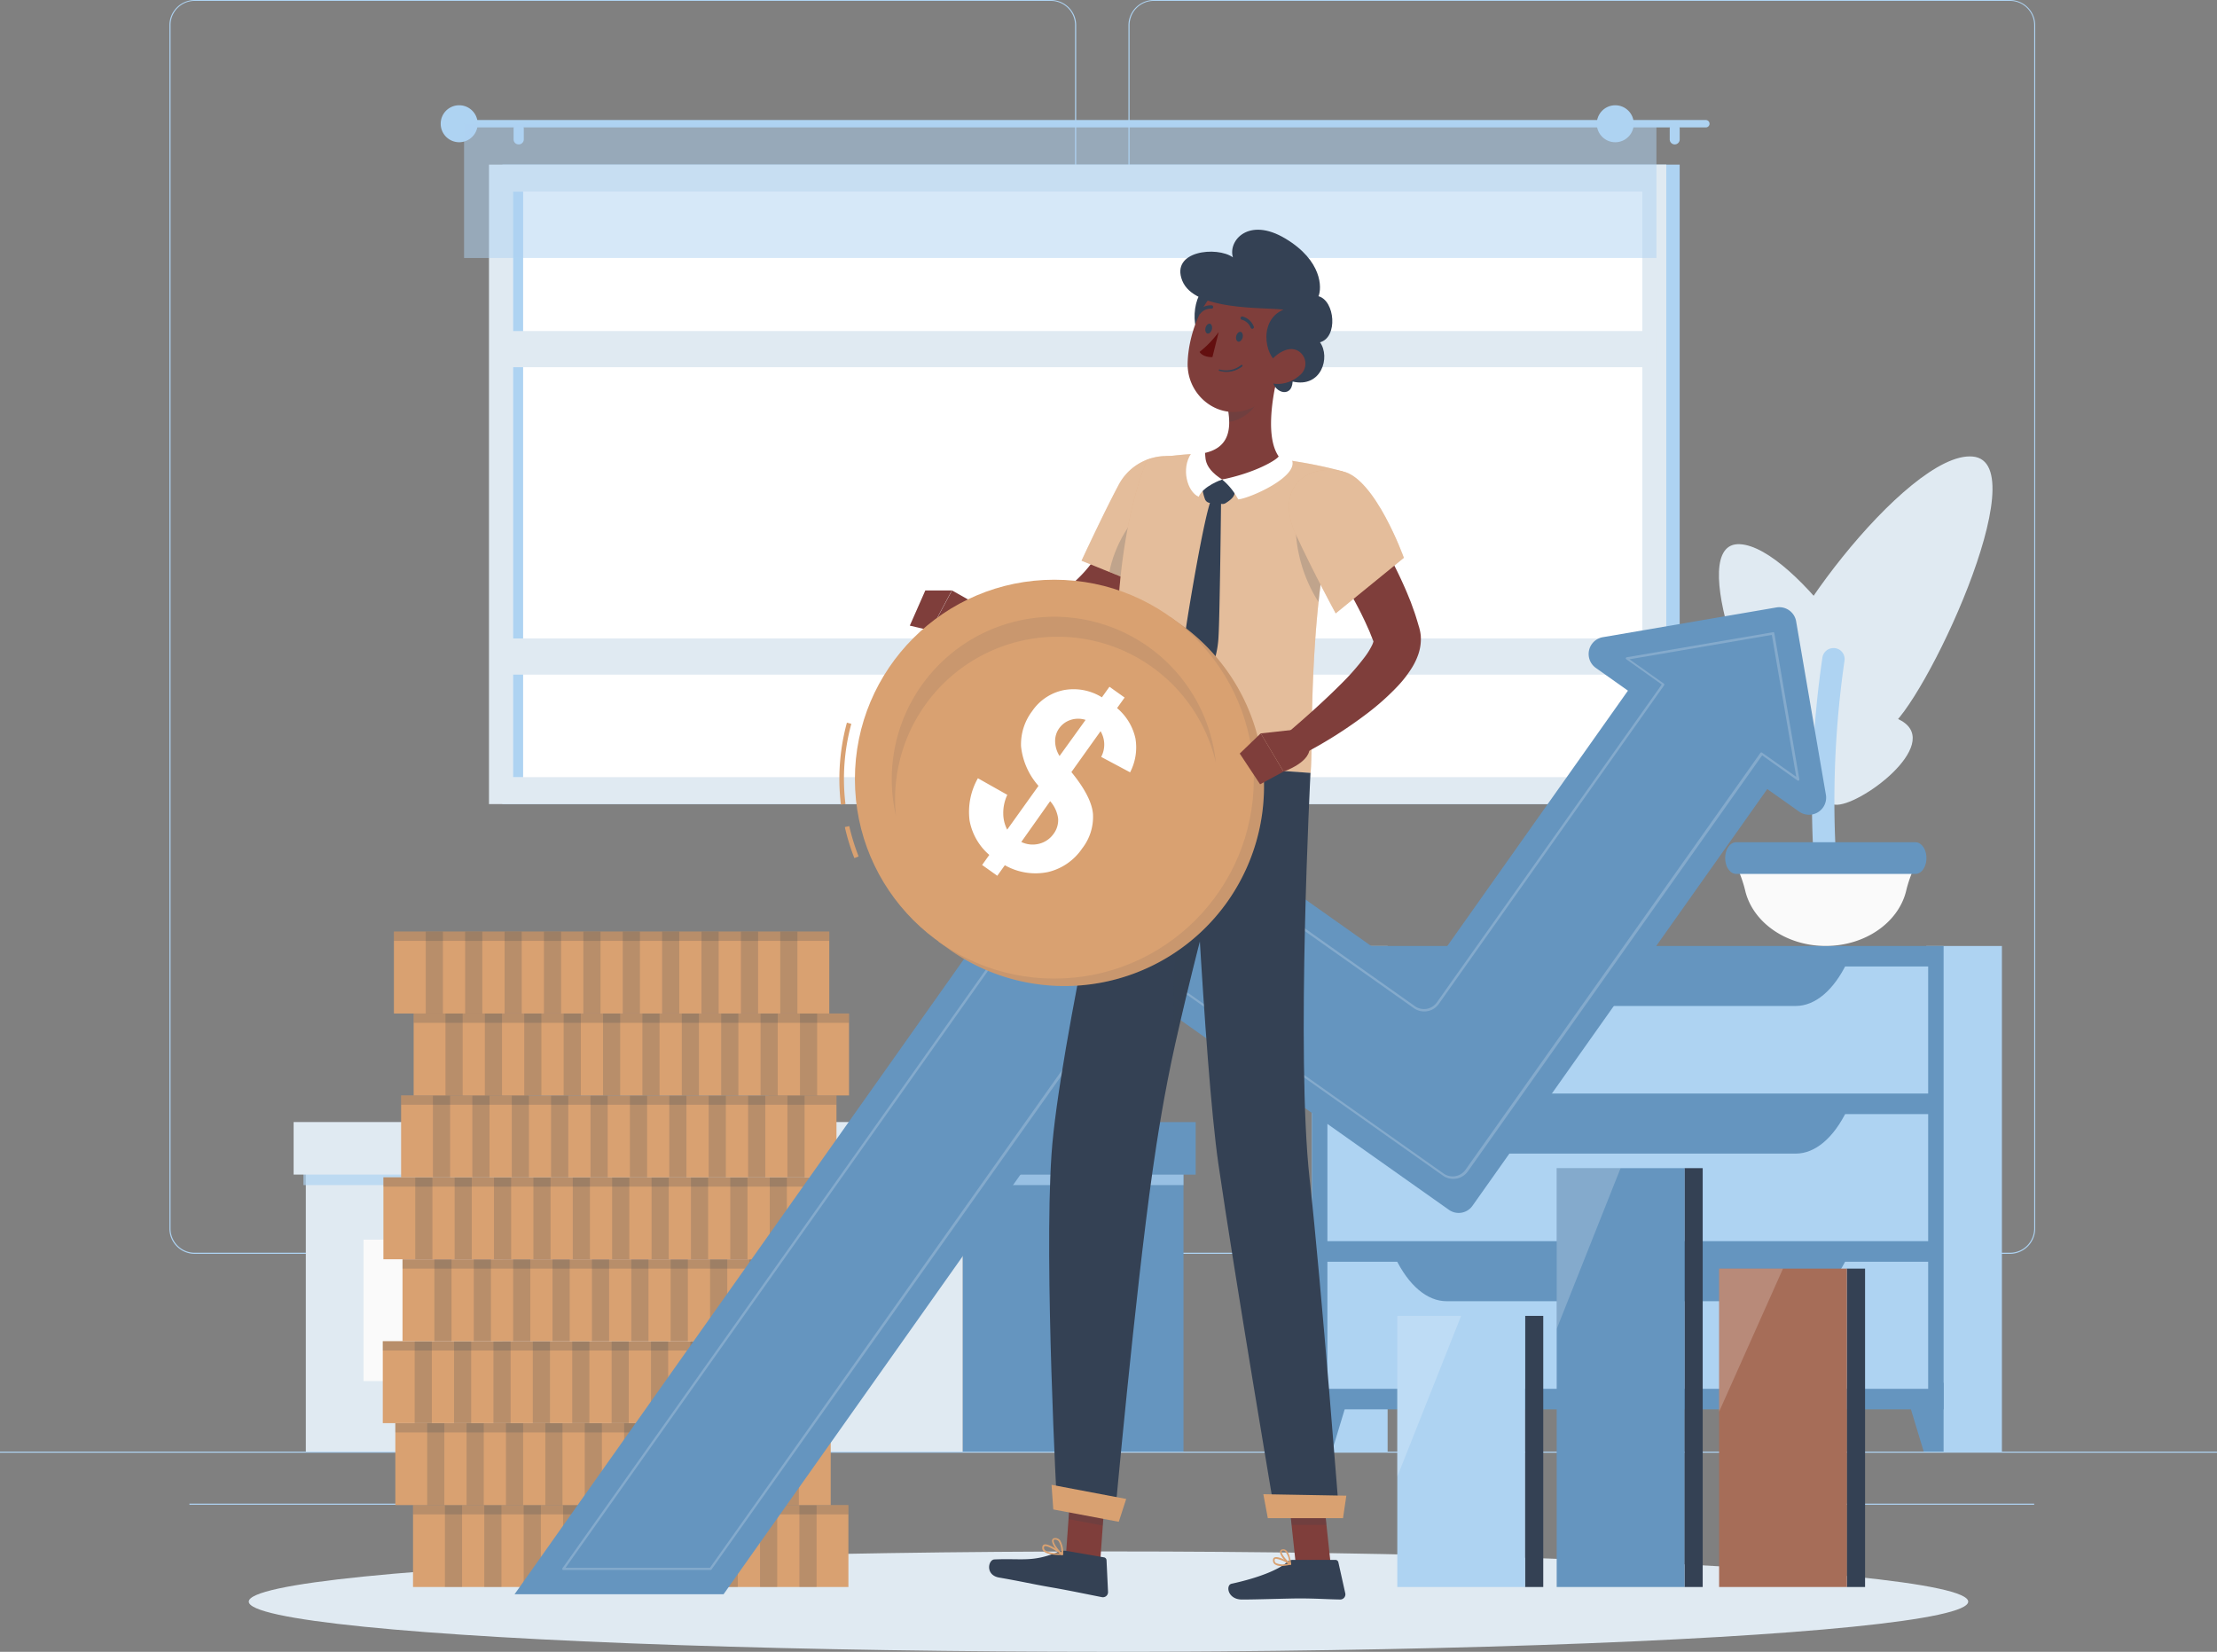 <svg xmlns="http://www.w3.org/2000/svg" width="410.735" height="306.047" viewBox="0 0 410.735 306.047">
  <rect x="0" y="0" width="410.735" height="306.047" fill="#808080" stroke="none"/>
  <g id="Grupo_92152" data-name="Grupo 92152" transform="translate(-2820.7 -11241.144)">
    <g id="freepik--background-complete--inject-219" transform="translate(2820.7 11241.144)">
      <rect id="Rectángulo_32928" data-name="Rectángulo 32928" width="410.736" height="0.205" transform="translate(0 268.95)" fill="#aed3f2"/>
      <rect id="Rectángulo_32929" data-name="Rectángulo 32929" width="7.139" height="0.205" transform="translate(264.949 284.401)" fill="#aed3f2"/>
      <rect id="Rectángulo_32930" data-name="Rectángulo 32930" width="19.042" height="0.205" transform="translate(123.254 274.191)" fill="#aed3f2"/>
      <rect id="Rectángulo_32931" data-name="Rectángulo 32931" width="46.553" height="0.205" transform="translate(330.313 278.593)" fill="#aed3f2"/>
      <rect id="Rectángulo_32932" data-name="Rectángulo 32932" width="46.553" height="0.205" transform="translate(35.093 278.593)" fill="#aed3f2"/>
      <path id="Trazado_146904" data-name="Trazado 146904" d="M3022.21,11473.456H2863.593a4.691,4.691,0,0,1-4.682-4.69v-222.973a4.691,4.691,0,0,1,4.682-4.649H3022.21a4.691,4.691,0,0,1,4.691,4.69h0v222.932A4.691,4.691,0,0,1,3022.21,11473.456Zm-158.618-232.147a4.483,4.483,0,0,0-4.477,4.484v222.973a4.485,4.485,0,0,0,4.477,4.485H3022.21a4.494,4.494,0,0,0,4.485-4.485v-222.973a4.492,4.492,0,0,0-4.485-4.484Z" transform="translate(-2827.522 -11241.144)" fill="#aed3f2"/>
      <path id="Trazado_146905" data-name="Trazado 146905" d="M3238.517,11473.456H3079.891a4.7,4.7,0,0,1-4.691-4.69v-222.973a4.7,4.7,0,0,1,4.691-4.649h158.626a4.69,4.69,0,0,1,4.674,4.649v222.973A4.691,4.691,0,0,1,3238.517,11473.456Zm-158.626-232.147a4.491,4.491,0,0,0-4.485,4.484v222.973a4.493,4.493,0,0,0,4.485,4.485h158.626a4.494,4.494,0,0,0,4.485-4.485v-222.973a4.492,4.492,0,0,0-4.485-4.484Z" transform="translate(-2866.136 -11241.144)" fill="#aed3f2"/>
      <rect id="Rectángulo_32933" data-name="Rectángulo 32933" width="218.117" height="118.481" transform="translate(93.073 30.501)" fill="#aed3f2"/>
      <rect id="Rectángulo_32934" data-name="Rectángulo 32934" width="218.117" height="118.481" transform="translate(90.592 30.501)" fill="#e0eaf2"/>
      <rect id="Rectángulo_32935" data-name="Rectángulo 32935" width="209.22" height="108.492" transform="translate(95.044 35.496)" fill="#fff" stroke="#5e6178" stroke-miterlimit="10" stroke-width="0"/>
      <rect id="Rectángulo_32936" data-name="Rectángulo 32936" width="1.873" height="108.492" transform="translate(95.044 35.504)" fill="#aed3f2"/>
      <rect id="Rectángulo_32937" data-name="Rectángulo 32937" width="214.437" height="6.703" transform="translate(92.432 118.292)" fill="#e0eaf2"/>
      <rect id="Rectángulo_32938" data-name="Rectángulo 32938" width="214.437" height="6.703" transform="translate(92.432 61.331)" fill="#e0eaf2"/>
      <path id="Trazado_146906" data-name="Trazado 146906" d="M2924.94,11268.214h230.283a.689.689,0,0,1,.682.689h0a.682.682,0,0,1-.682.682H2924.94a.689.689,0,0,1-.69-.682h0A.7.7,0,0,1,2924.94,11268.214Z" transform="translate(-2839.187 -11245.977)" fill="#aed3f2"/>
      <path id="Trazado_146907" data-name="Trazado 146907" d="M2920.09,11268.311a3.425,3.425,0,1,0,3.426-3.426h-.008a3.417,3.417,0,0,0-3.417,3.417Z" transform="translate(-2838.444 -11245.383)" fill="#aed3f2"/>
      <path id="Trazado_146908" data-name="Trazado 146908" d="M3198.2,11272.877h0a.921.921,0,0,0,.92-.921v-2.013a.92.92,0,0,0-.92-.92h0a.928.928,0,0,0-.928.92v1.988a.929.929,0,0,0,.912.945Z" transform="translate(-2887.929 -11246.12)" fill="#aed3f2"/>
      <path id="Trazado_146909" data-name="Trazado 146909" d="M2937.491,11272.881h0a.928.928,0,0,0,.928-.919v-2.014a.928.928,0,0,0-.928-.895h0a.92.92,0,0,0-.96.877v2.007a.918.918,0,0,0,.894.943Z" transform="translate(-2841.379 -11246.126)" fill="#aed3f2"/>
      <rect id="Rectángulo_32939" data-name="Rectángulo 32939" width="220.902" height="24.874" transform="translate(85.975 22.927)" fill="#aed3f2" opacity="0.5" style="isolation: isolate"/>
      <circle id="Elipse_4328" data-name="Elipse 4328" cx="3.426" cy="3.426" r="3.426" transform="translate(295.828 19.502)" fill="#aed3f2"/>
      <rect id="Rectángulo_32940" data-name="Rectángulo 32940" width="14.014" height="93.681" transform="translate(243.065 175.269)" fill="#aed3f2"/>
      <path id="Trazado_146910" data-name="Trazado 146910" d="M3120.278,11565.771h-3.688v-12.759h7.549Z" transform="translate(-2873.525 -11296.821)" fill="#6595bf"/>
      <rect id="Rectángulo_32941" data-name="Rectángulo 32941" width="14.014" height="93.681" transform="translate(356.872 175.269)" fill="#aed3f2"/>
      <rect id="Rectángulo_32942" data-name="Rectángulo 32942" width="117.019" height="85.852" transform="translate(243.065 175.269)" fill="#6595bf"/>
      <rect id="Rectángulo_32943" data-name="Rectángulo 32943" width="111.301" height="23.543" transform="translate(245.924 179.065)" fill="#aed3f2"/>
      <path id="Trazado_146911" data-name="Trazado 146911" d="M3144.884,11466.288h64.691c3.59,0,7.032-2.9,9.5-8.034h-83.7C3137.852,11463.389,3141.286,11466.288,3144.884,11466.288Z" transform="translate(-2876.879 -11279.904)" fill="#6595bf"/>
      <path id="Trazado_146912" data-name="Trazado 146912" d="M3253.719,11565.771h3.68v-12.759h-7.549Z" transform="translate(-2897.316 -11296.821)" fill="#6595bf"/>
      <rect id="Rectángulo_32944" data-name="Rectángulo 32944" width="111.301" height="23.543" transform="translate(245.924 206.419)" fill="#aed3f2"/>
      <path id="Trazado_146913" data-name="Trazado 146913" d="M3144.884,11499.587h64.691c3.59,0,7.032-2.908,9.5-8.034h-83.7C3137.852,11496.679,3141.286,11499.587,3144.884,11499.587Z" transform="translate(-2876.879 -11285.849)" fill="#6595bf"/>
      <rect id="Rectángulo_32945" data-name="Rectángulo 32945" width="111.301" height="23.543" transform="translate(245.924 233.774)" fill="#aed3f2"/>
      <path id="Trazado_146914" data-name="Trazado 146914" d="M3144.884,11532.877h64.691c3.59,0,7.032-2.907,9.5-8.033h-83.7C3137.852,11529.97,3141.286,11532.877,3144.884,11532.877Z" transform="translate(-2876.879 -11291.792)" fill="#6595bf"/>
      <path id="Trazado_146915" data-name="Trazado 146915" d="M3219.893,11387.819c-2.218-7.468,25.408-44.827,37.533-43.711s-9.193,46.438-15.74,50.447C3234.3,11399.082,3222.308,11395.943,3219.893,11387.819Z" transform="translate(-2891.945 -11259.521)" fill="#e0eaf2"/>
      <path id="Trazado_146916" data-name="Trazado 146916" d="M3217.981,11408.894c-1.068-3.812,18.245-10.014,25.917-5.521s-7.993,16.068-12.322,15.543C3226.639,11418.324,3219.147,11413.043,3217.981,11408.894Z" transform="translate(-2891.619 -11269.826)" fill="#e0eaf2"/>
      <path id="Trazado_146917" data-name="Trazado 146917" d="M3239.733,11398.705c2.67-5.012-17-34.279-27.478-34.823s2.982,33.681,8.149,37.189C3226.244,11405.055,3236.817,11404.151,3239.733,11398.705Z" transform="translate(-2889.91 -11263.055)" fill="#e0eaf2"/>
      <path id="Trazado_146918" data-name="Trazado 146918" d="M3233.4,11387.315h-.041a2.059,2.059,0,0,0-2.07,1.748,181.567,181.567,0,0,0-.822,46.627,2.055,2.055,0,0,0,2,1.816h.041a2.045,2.045,0,0,0,2.074-2.016,1.945,1.945,0,0,0-.012-.26,181.155,181.155,0,0,1,.813-45.592,2.039,2.039,0,0,0-1.729-2.306A1.91,1.91,0,0,0,3233.4,11387.315Z" transform="translate(-2893.656 -11267.24)" fill="#aed3f2"/>
      <path id="Trazado_146919" data-name="Trazado 146919" d="M3228.856,11451.279h0c7.262,0,13.382-4.272,14.869-10.062a23.4,23.4,0,0,1,1.552-4.5l.115-.237H3212.32l.115.237a23.469,23.469,0,0,1,1.552,4.5C3215.474,11447.007,3221.6,11451.279,3228.856,11451.279Z" transform="translate(-2890.615 -11276.018)" fill="#fafafa"/>
      <path id="Trazado_146920" data-name="Trazado 146920" d="M3211.8,11436.978h33.237c.928,0,1.734-.9,1.964-2.2h0c.329-1.865-.641-3.672-1.964-3.672H3211.8c-1.323,0-2.292,1.807-1.955,3.672h0C3210.075,11436.065,3210.881,11436.978,3211.8,11436.978Z" transform="translate(-2890.162 -11275.057)" fill="#6595bf"/>
      <rect id="Rectángulo_32946" data-name="Rectángulo 32946" width="40.917" height="59.014" transform="translate(178.341 209.936)" fill="#6595bf"/>
      <rect id="Rectángulo_32947" data-name="Rectángulo 32947" width="121.693" height="59.014" transform="translate(56.657 209.936)" fill="#e0eaf2"/>
      <rect id="Rectángulo_32948" data-name="Rectángulo 32948" width="25.728" height="26.197" transform="translate(67.344 229.683)" fill="#fafafa"/>
      <rect id="Rectángulo_32949" data-name="Rectángulo 32949" width="25.728" height="26.197" transform="translate(102.273 229.683)" fill="#fafafa"/>
      <rect id="Rectángulo_32950" data-name="Rectángulo 32950" width="163.037" height="3.36" transform="translate(56.221 216.211)" fill="#aed3f2" opacity="0.7" style="isolation: isolate"/>
      <rect id="Rectángulo_32951" data-name="Rectángulo 32951" width="43.177" height="9.734" transform="translate(178.341 207.898)" fill="#6595bf"/>
      <rect id="Rectángulo_32952" data-name="Rectángulo 32952" width="123.952" height="9.734" transform="translate(54.398 207.89)" fill="#e0eaf2"/>
      <path id="Trazado_146921" data-name="Trazado 146921" d="M2929.6,11474.054s.78,16.569,30.641,16.569,30.641-16.569,30.641-16.569Z" transform="translate(-2840.142 -11282.725)" fill="#6595bf"/>
      <path id="Trazado_146922" data-name="Trazado 146922" d="M2929.6,11460.693s.78,16.569,30.641,16.569,30.641-16.569,30.641-16.569Z" transform="translate(-2840.142 -11280.339)" fill="#6595bf"/>
    </g>
    <g id="freepik--Shadow--inject-219" transform="translate(2866.792 11528.592)">
      <ellipse id="freepik--path--inject-219" cx="159.275" cy="9.299" rx="159.275" ry="9.299" fill="#e0eaf2"/>
    </g>
    <g id="freepik--Coins--inject-219" transform="translate(2891.618 11413.743)">
      <rect id="Rectángulo_32953" data-name="Rectángulo 32953" width="80.66" height="15.181" transform="translate(5.602 106.257)" fill="#d9a171"/>
      <rect id="Rectángulo_32954" data-name="Rectángulo 32954" width="80.66" height="1.725" transform="translate(5.602 106.257)" fill="#344154" opacity="0.2" style="isolation: isolate"/>
      <rect id="Rectángulo_32955" data-name="Rectángulo 32955" width="3.179" height="15.181" transform="translate(11.509 106.257)" fill="#344154" opacity="0.2" style="isolation: isolate"/>
      <rect id="Rectángulo_32956" data-name="Rectángulo 32956" width="3.179" height="15.181" transform="translate(18.803 106.257)" fill="#344154" opacity="0.2" style="isolation: isolate"/>
      <rect id="Rectángulo_32957" data-name="Rectángulo 32957" width="3.179" height="15.181" transform="translate(26.106 106.257)" fill="#344154" opacity="0.2" style="isolation: isolate"/>
      <rect id="Rectángulo_32958" data-name="Rectángulo 32958" width="3.179" height="15.181" transform="translate(33.401 106.257)" fill="#344154" opacity="0.2" style="isolation: isolate"/>
      <rect id="Rectángulo_32959" data-name="Rectángulo 32959" width="3.179" height="15.181" transform="translate(40.696 106.257)" fill="#344154" opacity="0.2" style="isolation: isolate"/>
      <rect id="Rectángulo_32960" data-name="Rectángulo 32960" width="3.179" height="15.181" transform="translate(47.998 106.257)" fill="#344154" opacity="0.2" style="isolation: isolate"/>
      <rect id="Rectángulo_32961" data-name="Rectángulo 32961" width="3.179" height="15.181" transform="translate(55.293 106.257)" fill="#344154" opacity="0.2" style="isolation: isolate"/>
      <rect id="Rectángulo_32962" data-name="Rectángulo 32962" width="3.179" height="15.181" transform="translate(62.588 106.257)" fill="#344154" opacity="0.2" style="isolation: isolate"/>
      <rect id="Rectángulo_32963" data-name="Rectángulo 32963" width="3.179" height="15.181" transform="translate(69.891 106.257)" fill="#344154" opacity="0.2" style="isolation: isolate"/>
      <rect id="Rectángulo_32964" data-name="Rectángulo 32964" width="3.179" height="15.181" transform="translate(77.185 106.257)" fill="#344154" opacity="0.2" style="isolation: isolate"/>
      <rect id="Rectángulo_32965" data-name="Rectángulo 32965" width="80.66" height="15.181" transform="translate(2.325 91.077)" fill="#d9a171"/>
      <rect id="Rectángulo_32966" data-name="Rectángulo 32966" width="80.66" height="1.725" transform="translate(2.325 91.077)" fill="#344154" opacity="0.2" style="isolation: isolate"/>
      <rect id="Rectángulo_32967" data-name="Rectángulo 32967" width="3.179" height="15.181" transform="translate(8.223 91.077)" fill="#344154" opacity="0.2" style="isolation: isolate"/>
      <rect id="Rectángulo_32968" data-name="Rectángulo 32968" width="3.179" height="15.181" transform="translate(15.526 91.077)" fill="#344154" opacity="0.2" style="isolation: isolate"/>
      <rect id="Rectángulo_32969" data-name="Rectángulo 32969" width="3.179" height="15.181" transform="translate(22.82 91.077)" fill="#344154" opacity="0.2" style="isolation: isolate"/>
      <rect id="Rectángulo_32970" data-name="Rectángulo 32970" width="3.179" height="15.181" transform="translate(30.115 91.077)" fill="#344154" opacity="0.2" style="isolation: isolate"/>
      <rect id="Rectángulo_32971" data-name="Rectángulo 32971" width="3.179" height="15.181" transform="translate(37.418 91.077)" fill="#344154" opacity="0.2" style="isolation: isolate"/>
      <rect id="Rectángulo_32972" data-name="Rectángulo 32972" width="3.179" height="15.181" transform="translate(44.713 91.077)" fill="#344154" opacity="0.2" style="isolation: isolate"/>
      <rect id="Rectángulo_32973" data-name="Rectángulo 32973" width="3.179" height="15.181" transform="translate(52.007 91.077)" fill="#344154" opacity="0.2" style="isolation: isolate"/>
      <rect id="Rectángulo_32974" data-name="Rectángulo 32974" width="3.179" height="15.181" transform="translate(59.31 91.077)" fill="#344154" opacity="0.2" style="isolation: isolate"/>
      <rect id="Rectángulo_32975" data-name="Rectángulo 32975" width="3.179" height="15.181" transform="translate(66.605 91.077)" fill="#344154" opacity="0.2" style="isolation: isolate"/>
      <rect id="Rectángulo_32976" data-name="Rectángulo 32976" width="3.179" height="15.181" transform="translate(73.899 91.077)" fill="#344154" opacity="0.2" style="isolation: isolate"/>
      <rect id="Rectángulo_32977" data-name="Rectángulo 32977" width="80.66" height="15.181" transform="translate(0 75.895)" fill="#d9a171"/>
      <rect id="Rectángulo_32978" data-name="Rectángulo 32978" width="80.66" height="1.725" transform="translate(0 75.895)" fill="#344154" opacity="0.2" style="isolation: isolate"/>
      <rect id="Rectángulo_32979" data-name="Rectángulo 32979" width="3.179" height="15.181" transform="translate(5.906 75.895)" fill="#344154" opacity="0.2" style="isolation: isolate"/>
      <rect id="Rectángulo_32980" data-name="Rectángulo 32980" width="3.179" height="15.181" transform="translate(13.201 75.895)" fill="#344154" opacity="0.2" style="isolation: isolate"/>
      <rect id="Rectángulo_32981" data-name="Rectángulo 32981" width="3.179" height="15.181" transform="translate(20.504 75.895)" fill="#344154" opacity="0.2" style="isolation: isolate"/>
      <rect id="Rectángulo_32982" data-name="Rectángulo 32982" width="3.179" height="15.181" transform="translate(27.798 75.895)" fill="#344154" opacity="0.2" style="isolation: isolate"/>
      <rect id="Rectángulo_32983" data-name="Rectángulo 32983" width="3.179" height="15.181" transform="translate(35.093 75.895)" fill="#344154" opacity="0.2" style="isolation: isolate"/>
      <rect id="Rectángulo_32984" data-name="Rectángulo 32984" width="3.179" height="15.181" transform="translate(42.396 75.895)" fill="#344154" opacity="0.2" style="isolation: isolate"/>
      <rect id="Rectángulo_32985" data-name="Rectángulo 32985" width="3.179" height="15.181" transform="translate(49.691 75.895)" fill="#344154" opacity="0.2" style="isolation: isolate"/>
      <rect id="Rectángulo_32986" data-name="Rectángulo 32986" width="3.179" height="15.181" transform="translate(56.985 75.895)" fill="#344154" opacity="0.2" style="isolation: isolate"/>
      <rect id="Rectángulo_32987" data-name="Rectángulo 32987" width="3.179" height="15.181" transform="translate(64.288 75.895)" fill="#344154" opacity="0.2" style="isolation: isolate"/>
      <rect id="Rectángulo_32988" data-name="Rectángulo 32988" width="3.179" height="15.181" transform="translate(71.583 75.895)" fill="#344154" opacity="0.2" style="isolation: isolate"/>
      <rect id="Rectángulo_32989" data-name="Rectángulo 32989" width="80.66" height="15.181" transform="translate(3.656 60.723)" fill="#d9a171"/>
      <rect id="Rectángulo_32990" data-name="Rectángulo 32990" width="80.66" height="1.725" transform="translate(3.656 60.723)" fill="#344154" opacity="0.2" style="isolation: isolate"/>
      <rect id="Rectángulo_32991" data-name="Rectángulo 32991" width="3.179" height="15.181" transform="translate(9.554 60.723)" fill="#344154" opacity="0.2" style="isolation: isolate"/>
      <rect id="Rectángulo_32992" data-name="Rectángulo 32992" width="3.179" height="15.181" transform="translate(16.856 60.723)" fill="#344154" opacity="0.2" style="isolation: isolate"/>
      <rect id="Rectángulo_32993" data-name="Rectángulo 32993" width="3.179" height="15.181" transform="translate(24.151 60.723)" fill="#344154" opacity="0.2" style="isolation: isolate"/>
      <rect id="Rectángulo_32994" data-name="Rectángulo 32994" width="3.179" height="15.181" transform="translate(31.446 60.723)" fill="#344154" opacity="0.2" style="isolation: isolate"/>
      <rect id="Rectángulo_32995" data-name="Rectángulo 32995" width="3.179" height="15.181" transform="translate(38.749 60.723)" fill="#344154" opacity="0.2" style="isolation: isolate"/>
      <rect id="Rectángulo_32996" data-name="Rectángulo 32996" width="3.179" height="15.181" transform="translate(46.043 60.723)" fill="#344154" opacity="0.2" style="isolation: isolate"/>
      <rect id="Rectángulo_32997" data-name="Rectángulo 32997" width="3.179" height="15.181" transform="translate(53.338 60.723)" fill="#344154" opacity="0.2" style="isolation: isolate"/>
      <rect id="Rectángulo_32998" data-name="Rectángulo 32998" width="3.179" height="15.181" transform="translate(60.641 60.723)" fill="#344154" opacity="0.2" style="isolation: isolate"/>
      <rect id="Rectángulo_32999" data-name="Rectángulo 32999" width="3.179" height="15.181" transform="translate(67.936 60.723)" fill="#344154" opacity="0.2" style="isolation: isolate"/>
      <rect id="Rectángulo_33000" data-name="Rectángulo 33000" width="3.179" height="15.181" transform="translate(75.23 60.723)" fill="#344154" opacity="0.2" style="isolation: isolate"/>
      <rect id="Rectángulo_33001" data-name="Rectángulo 33001" width="80.66" height="15.181" transform="translate(0.115 45.534)" fill="#d9a171"/>
      <rect id="Rectángulo_33002" data-name="Rectángulo 33002" width="80.66" height="1.725" transform="translate(0.115 45.534)" fill="#344154" opacity="0.2" style="isolation: isolate"/>
      <rect id="Rectángulo_33003" data-name="Rectángulo 33003" width="3.179" height="15.181" transform="translate(71.69 45.534)" fill="#344154" opacity="0.2" style="isolation: isolate"/>
      <rect id="Rectángulo_33004" data-name="Rectángulo 33004" width="3.179" height="15.181" transform="translate(64.387 45.534)" fill="#344154" opacity="0.2" style="isolation: isolate"/>
      <rect id="Rectángulo_33005" data-name="Rectángulo 33005" width="3.179" height="15.181" transform="translate(57.092 45.534)" fill="#344154" opacity="0.2" style="isolation: isolate"/>
      <rect id="Rectángulo_33006" data-name="Rectángulo 33006" width="3.179" height="15.181" transform="translate(49.797 45.534)" fill="#344154" opacity="0.2" style="isolation: isolate"/>
      <rect id="Rectángulo_33007" data-name="Rectángulo 33007" width="3.179" height="15.181" transform="translate(42.495 45.534)" fill="#344154" opacity="0.2" style="isolation: isolate"/>
      <rect id="Rectángulo_33008" data-name="Rectángulo 33008" width="3.179" height="15.181" transform="translate(35.2 45.534)" fill="#344154" opacity="0.2" style="isolation: isolate"/>
      <rect id="Rectángulo_33009" data-name="Rectángulo 33009" width="3.179" height="15.181" transform="translate(27.905 45.534)" fill="#344154" opacity="0.2" style="isolation: isolate"/>
      <rect id="Rectángulo_33010" data-name="Rectángulo 33010" width="3.179" height="15.181" transform="translate(20.602 45.534)" fill="#344154" opacity="0.2" style="isolation: isolate"/>
      <rect id="Rectángulo_33011" data-name="Rectángulo 33011" width="3.179" height="15.181" transform="translate(13.308 45.534)" fill="#344154" opacity="0.2" style="isolation: isolate"/>
      <rect id="Rectángulo_33012" data-name="Rectángulo 33012" width="3.179" height="15.181" transform="translate(6.013 45.534)" fill="#344154" opacity="0.2" style="isolation: isolate"/>
      <rect id="Rectángulo_33013" data-name="Rectángulo 33013" width="80.66" height="15.181" transform="translate(3.393 30.362)" fill="#d9a171"/>
      <rect id="Rectángulo_33014" data-name="Rectángulo 33014" width="80.66" height="1.725" transform="translate(3.393 30.362)" fill="#344154" opacity="0.2" style="isolation: isolate"/>
      <rect id="Rectángulo_33015" data-name="Rectángulo 33015" width="3.179" height="15.181" transform="translate(74.967 30.362)" fill="#344154" opacity="0.2" style="isolation: isolate"/>
      <rect id="Rectángulo_33016" data-name="Rectángulo 33016" width="3.179" height="15.181" transform="translate(67.681 30.362)" fill="#344154" opacity="0.2" style="isolation: isolate"/>
      <rect id="Rectángulo_33017" data-name="Rectángulo 33017" width="3.179" height="15.181" transform="translate(60.378 30.362)" fill="#344154" opacity="0.2" style="isolation: isolate"/>
      <rect id="Rectángulo_33018" data-name="Rectángulo 33018" width="3.179" height="15.181" transform="translate(53.075 30.362)" fill="#344154" opacity="0.2" style="isolation: isolate"/>
      <rect id="Rectángulo_33019" data-name="Rectángulo 33019" width="3.179" height="15.181" transform="translate(45.789 30.362)" fill="#344154" opacity="0.2" style="isolation: isolate"/>
      <rect id="Rectángulo_33020" data-name="Rectángulo 33020" width="3.179" height="15.181" transform="translate(38.486 30.362)" fill="#344154" opacity="0.2" style="isolation: isolate"/>
      <rect id="Rectángulo_33021" data-name="Rectángulo 33021" width="3.179" height="15.181" transform="translate(31.183 30.362)" fill="#344154" opacity="0.2" style="isolation: isolate"/>
      <rect id="Rectángulo_33022" data-name="Rectángulo 33022" width="3.179" height="15.181" transform="translate(23.896 30.362)" fill="#344154" opacity="0.2" style="isolation: isolate"/>
      <rect id="Rectángulo_33023" data-name="Rectángulo 33023" width="3.179" height="15.181" transform="translate(16.594 30.362)" fill="#344154" opacity="0.2" style="isolation: isolate"/>
      <rect id="Rectángulo_33024" data-name="Rectángulo 33024" width="3.179" height="15.181" transform="translate(9.291 30.362)" fill="#344154" opacity="0.2" style="isolation: isolate"/>
      <rect id="Rectángulo_33025" data-name="Rectángulo 33025" width="80.66" height="15.181" transform="translate(5.717 15.18)" fill="#d9a171"/>
      <rect id="Rectángulo_33026" data-name="Rectángulo 33026" width="80.66" height="1.725" transform="translate(5.717 15.18)" fill="#344154" opacity="0.2" style="isolation: isolate"/>
      <rect id="Rectángulo_33027" data-name="Rectángulo 33027" width="3.179" height="15.181" transform="translate(77.292 15.18)" fill="#344154" opacity="0.2" style="isolation: isolate"/>
      <rect id="Rectángulo_33028" data-name="Rectángulo 33028" width="3.179" height="15.181" transform="translate(69.989 15.18)" fill="#344154" opacity="0.2" style="isolation: isolate"/>
      <rect id="Rectángulo_33029" data-name="Rectángulo 33029" width="3.179" height="15.181" transform="translate(62.695 15.18)" fill="#344154" opacity="0.2" style="isolation: isolate"/>
      <rect id="Rectángulo_33030" data-name="Rectángulo 33030" width="3.179" height="15.181" transform="translate(55.4 15.18)" fill="#344154" opacity="0.2" style="isolation: isolate"/>
      <rect id="Rectángulo_33031" data-name="Rectángulo 33031" width="3.179" height="15.181" transform="translate(48.097 15.18)" fill="#344154" opacity="0.2" style="isolation: isolate"/>
      <rect id="Rectángulo_33032" data-name="Rectángulo 33032" width="3.179" height="15.181" transform="translate(40.802 15.18)" fill="#344154" opacity="0.2" style="isolation: isolate"/>
      <rect id="Rectángulo_33033" data-name="Rectángulo 33033" width="3.179" height="15.181" transform="translate(33.508 15.18)" fill="#344154" opacity="0.2" style="isolation: isolate"/>
      <rect id="Rectángulo_33034" data-name="Rectángulo 33034" width="3.179" height="15.181" transform="translate(26.205 15.18)" fill="#344154" opacity="0.2" style="isolation: isolate"/>
      <rect id="Rectángulo_33035" data-name="Rectángulo 33035" width="3.179" height="15.181" transform="translate(18.91 15.18)" fill="#344154" opacity="0.2" style="isolation: isolate"/>
      <rect id="Rectángulo_33036" data-name="Rectángulo 33036" width="3.179" height="15.181" transform="translate(11.616 15.18)" fill="#344154" opacity="0.2" style="isolation: isolate"/>
      <rect id="Rectángulo_33037" data-name="Rectángulo 33037" width="80.66" height="15.181" transform="translate(2.062)" fill="#d9a171"/>
      <rect id="Rectángulo_33038" data-name="Rectángulo 33038" width="80.66" height="1.725" transform="translate(2.062)" fill="#344154" opacity="0.2" style="isolation: isolate"/>
      <rect id="Rectángulo_33039" data-name="Rectángulo 33039" width="3.179" height="15.181" transform="translate(73.637)" fill="#344154" opacity="0.2" style="isolation: isolate"/>
      <rect id="Rectángulo_33040" data-name="Rectángulo 33040" width="3.179" height="15.181" transform="translate(66.35)" fill="#344154" opacity="0.2" style="isolation: isolate"/>
      <rect id="Rectángulo_33041" data-name="Rectángulo 33041" width="3.179" height="15.181" transform="translate(59.047)" fill="#344154" opacity="0.2" style="isolation: isolate"/>
      <rect id="Rectángulo_33042" data-name="Rectángulo 33042" width="3.179" height="15.181" transform="translate(51.744)" fill="#344154" opacity="0.2" style="isolation: isolate"/>
      <rect id="Rectángulo_33043" data-name="Rectángulo 33043" width="3.179" height="15.181" transform="translate(44.458)" fill="#344154" opacity="0.2" style="isolation: isolate"/>
      <rect id="Rectángulo_33044" data-name="Rectángulo 33044" width="3.179" height="15.181" transform="translate(37.155)" fill="#344154" opacity="0.2" style="isolation: isolate"/>
      <rect id="Rectángulo_33045" data-name="Rectángulo 33045" width="3.179" height="15.181" transform="translate(29.852)" fill="#344154" opacity="0.2" style="isolation: isolate"/>
      <rect id="Rectángulo_33046" data-name="Rectángulo 33046" width="3.179" height="15.181" transform="translate(22.566)" fill="#344154" opacity="0.2" style="isolation: isolate"/>
      <rect id="Rectángulo_33047" data-name="Rectángulo 33047" width="3.179" height="15.181" transform="translate(15.263)" fill="#344154" opacity="0.2" style="isolation: isolate"/>
      <rect id="Rectángulo_33048" data-name="Rectángulo 33048" width="3.179" height="15.181" transform="translate(7.96)" fill="#344154" opacity="0.2" style="isolation: isolate"/>
    </g>
    <g id="freepik--Growth--inject-219" transform="translate(2916.032 11353.643)">
      <path id="Trazado_146923" data-name="Trazado 146923" d="M3170.549,11378.134l-32.169,5.512a3.163,3.163,0,0,0-1.29,5.71l5.931,4.2-36.366,51.408a3.114,3.114,0,0,1-4.34.743l-.006,0-53.453-37.788a3.13,3.13,0,0,0-4.354.747l-107.752,152.3h38.724l76.586-108.262a3.112,3.112,0,0,1,4.34-.743l.006,0,53.453,37.787a3.122,3.122,0,0,0,4.352-.743l0,0,54.62-77.219,5.939,4.2a3.17,3.17,0,0,0,4.929-3.12l-5.521-32.17A3.161,3.161,0,0,0,3170.549,11378.134Z" transform="translate(-2936.75 -11378.09)" fill="#6595bf"/>
      <path id="Trazado_146924" data-name="Trazado 146924" d="M2974.971,11557.491h-27.257a.214.214,0,0,1-.181-.114.2.2,0,0,1,0-.214l99.825-141.129a3.326,3.326,0,0,1,4.631-.829l.01.008,53.445,37.787a2.916,2.916,0,0,0,4.073-.65l.034-.048,41.657-58.883-6.572-4.675a.187.187,0,0,1-.082-.212.205.205,0,0,1,.165-.157l27.109-4.641a.2.2,0,0,1,.229.157v.006l4.641,27.109a.222.222,0,0,1-.091.214.217.217,0,0,1-.23,0l-6.572-4.674-54.5,77.054a3.328,3.328,0,0,1-4.633.821h0l-53.453-37.788a2.916,2.916,0,0,0-4.065.7v0l-78.007,110.068A.214.214,0,0,1,2974.971,11557.491Zm-26.862-.41h26.755l77.826-110.02a3.333,3.333,0,0,1,4.641-.821l53.453,37.787a2.917,2.917,0,0,0,4.065-.7h0l54.62-77.218a.166.166,0,0,1,.132-.082.175.175,0,0,1,.156,0l6.366,4.5-4.526-26.295-26.378,4.519,6.367,4.5a.223.223,0,0,1,.082.132.206.206,0,0,1,0,.156L3109.9,11452.6a3.294,3.294,0,0,1-2.152,1.355,3.353,3.353,0,0,1-2.465-.56l-53.445-37.787a2.915,2.915,0,0,0-4.073.649l-.035.049Z" transform="translate(-2938.67 -11379.098)" fill="#fff" stroke="#5e6178" stroke-miterlimit="10" stroke-width="0" opacity="0.2" style="isolation: isolate"/>
    </g>
    <g id="freepik--Chart--inject-219" transform="translate(3079.57 11457.576)">
      <rect id="Rectángulo_33049" data-name="Rectángulo 33049" width="3.376" height="50.233" transform="translate(23.667 27.372)" fill="#344154"/>
      <rect id="Rectángulo_33050" data-name="Rectángulo 33050" width="3.376" height="77.604" transform="translate(53.207)" fill="#344154"/>
      <rect id="Rectángulo_33051" data-name="Rectángulo 33051" width="3.376" height="58.99" transform="translate(83.289 18.615)" fill="#344154"/>
      <rect id="Rectángulo_33052" data-name="Rectángulo 33052" width="23.675" height="50.233" transform="translate(0 27.372)" fill="#aed3f2"/>
      <path id="Trazado_146925" data-name="Trazado 146925" d="M3135.83,11537.934v29.787l11.829-29.787Z" transform="translate(-3135.83 -11510.562)" fill="#fff" stroke="#5e6178" stroke-miterlimit="10" stroke-width="0" opacity="0.2" style="isolation: isolate"/>
      <rect id="Rectángulo_33053" data-name="Rectángulo 33053" width="23.675" height="77.604" transform="translate(29.532)" fill="#6595bf"/>
      <path id="Trazado_146926" data-name="Trazado 146926" d="M3171.78,11504.613v29.788l11.838-29.788Z" transform="translate(-3142.248 -11504.613)" fill="#fff" stroke="#5e6178" stroke-miterlimit="10" stroke-width="0" opacity="0.2" style="isolation: isolate"/>
      <rect id="Rectángulo_33054" data-name="Rectángulo 33054" width="23.675" height="58.99" transform="translate(59.622 18.615)" fill="#a66d58"/>
      <path id="Trazado_146927" data-name="Trazado 146927" d="M3208.41,11527.274v26.509l11.837-26.509Z" transform="translate(-3148.788 -11508.66)" fill="#fff" stroke="#5e6178" stroke-miterlimit="10" stroke-width="0" opacity="0.2" style="isolation: isolate"/>
    </g>
    <g id="freepik--Character--inject-219" transform="translate(2976.207 11283.705)">
      <path id="Trazado_146928" data-name="Trazado 146928" d="M3067.4,11590.561l-6.35-1.191,1.076-15.025,6.35,1.2Z" transform="translate(-3019.117 -11343.19)" fill="#7f3e3b"/>
      <path id="Trazado_146929" data-name="Trazado 146929" d="M3119.047,11590.623h-6.465l-1.6-14.96h6.457Z" transform="translate(-3028.031 -11343.425)" fill="#7f3e3b"/>
      <path id="Trazado_146930" data-name="Trazado 146930" d="M3109.691,11592.964h7.87a.567.567,0,0,1,.551.444l1.281,5.749a.953.953,0,0,1-.735,1.13.941.941,0,0,1-.209.021c-2.538-.042-4.386-.2-7.574-.2-1.963,0-7.886.205-10.6.205s-3.064-2.678-1.955-2.925c4.978-1.084,8.724-2.587,10.318-4.017A1.554,1.554,0,0,1,3109.691,11592.964Z" transform="translate(-3025.666 -11346.515)" fill="#344154"/>
      <path id="Trazado_146931" data-name="Trazado 146931" d="M3058.1,11590.929l6.958,1.2a.569.569,0,0,1,.468.527l.28,5.873a.944.944,0,0,1-.9.99.912.912,0,0,1-.213-.013c-2.464-.476-6.1-1.249-9.25-1.791-3.688-.632-5.487-1.093-9.808-1.84-2.612-.451-2.045-3.285-.9-3.359,5.167-.23,6.99.558,11.747-1.355A2.979,2.979,0,0,1,3058.1,11590.929Z" transform="translate(-3016.032 -11346.147)" fill="#344154"/>
      <path id="Trazado_146932" data-name="Trazado 146932" d="M3078.9,11352.544c-.222.657-.394,1.134-.6,1.644s-.411,1.05-.624,1.567c-.427,1.044-.879,2.063-1.355,3.081a59.461,59.461,0,0,1-3.2,5.955,39.283,39.283,0,0,1-9.258,10.745,22.691,22.691,0,0,1-3.286,2.087c-.3.165-.6.3-.912.443s-.591.271-.961.411a13.309,13.309,0,0,1-2.243.608,23.139,23.139,0,0,1-3.754.319c-1.183,0-2.317,0-3.434-.106a65.7,65.7,0,0,1-12.872-2.333l.649-4.806c4.107-.156,8.272-.288,12.183-.632.977-.091,1.938-.205,2.85-.346a15.509,15.509,0,0,0,2.464-.542,3.584,3.584,0,0,0,.756-.312c.271-.164.641-.32.945-.533a14.909,14.909,0,0,0,1.9-1.422,24.5,24.5,0,0,0,3.524-3.876,43.7,43.7,0,0,0,3.072-4.708c.961-1.644,1.824-3.393,2.67-5.15.411-.879.822-1.774,1.183-2.67l.55-1.339.5-1.266Z" transform="translate(-3014.718 -11303.025)" fill="#7f3e3b"/>
      <path id="Trazado_146933" data-name="Trazado 146933" d="M3080.828,11344.012c11.788,0-1.167,25.466-1.167,25.466l-15.041-6.087s4.107-8.854,6.81-13.924A10.014,10.014,0,0,1,3080.828,11344.012Z" transform="translate(-3019.754 -11302.067)" fill="#d9a171"/>
      <g id="Grupo_92149" data-name="Grupo 92149" transform="translate(44.866 41.933)" opacity="0.3">
        <path id="Trazado_146934" data-name="Trazado 146934" d="M3080.828,11344.012c11.788,0-1.167,25.466-1.167,25.466l-15.041-6.087s4.107-8.854,6.81-13.924A10.014,10.014,0,0,1,3080.828,11344.012Z" transform="translate(-3064.62 -11344)" fill="#fff" stroke="#5e6178" stroke-miterlimit="10" stroke-width="0"/>
      </g>
      <path id="Trazado_146935" data-name="Trazado 146935" d="M3079.065,11354.033c-4.313,3.032-7.311,8.659-8.166,13.228l8.593,3.481c1.561-2.332,3.081-5.086,4.756-7.5.46-1.257.912-2.58,1.306-3.919Z" transform="translate(-3020.875 -11303.858)" fill="#344154" opacity="0.2" style="isolation: isolate"/>
      <path id="Trazado_146936" data-name="Trazado 146936" d="M3039.717,11377.23l-5.167-2.916-3.959,7.393a18.009,18.009,0,0,0,6.892-.173Z" transform="translate(-3013.679 -11307.479)" fill="#7f3e3b"/>
      <path id="Trazado_146937" data-name="Trazado 146937" d="M3028.765,11374.313l-2.875,6.522,3.828.9,3.96-7.418Z" transform="translate(-3012.84 -11307.479)" fill="#7f3e3b"/>
      <path id="Trazado_146938" data-name="Trazado 146938" d="M3062.24,11574.354l-.55,7.738,6.35,1.19.551-7.738Z" transform="translate(-3019.231 -11343.191)" fill="#344154" opacity="0.2" style="isolation: isolate"/>
      <path id="Trazado_146939" data-name="Trazado 146939" d="M3117.435,11575.674h-6.465l.838,7.713h6.457Z" transform="translate(-3028.029 -11343.428)" fill="#344154" opacity="0.2" style="isolation: isolate"/>
      <path id="Trazado_146940" data-name="Trazado 146940" d="M3114.4,11346.734a145.664,145.664,0,0,0-4.107,21.253c-.616,5-.978,9.774-1.208,14.112-.542,10.152-.312,17.892-.616,20.536-5.052-.345-24.086-1.643-34.5-2.4-4.691-36.745,4.271-55.672,4.271-55.672a67.148,67.148,0,0,1,8.215-1.026c.583,0,1.183-.058,1.782-.066a127.681,127.681,0,0,1,14.655,1.019c.92.107,1.856.246,2.76.4A85.821,85.821,0,0,1,3114.4,11346.734Z" transform="translate(-3021.18 -11301.974)" fill="#d9a171"/>
      <g id="Grupo_92150" data-name="Grupo 92150" transform="translate(51.427 41.5)" opacity="0.3">
        <path id="Trazado_146941" data-name="Trazado 146941" d="M3114.4,11346.734a145.664,145.664,0,0,0-4.107,21.253c-.616,5-.978,9.774-1.208,14.112-.542,10.152-.312,17.892-.616,20.536-5.052-.345-24.086-1.643-34.5-2.4-4.691-36.745,4.271-55.672,4.271-55.672a67.148,67.148,0,0,1,8.215-1.026c.583,0,1.183-.058,1.782-.066a127.681,127.681,0,0,1,14.655,1.019c.92.107,1.856.246,2.76.4A85.821,85.821,0,0,1,3114.4,11346.734Z" transform="translate(-3072.606 -11343.474)" fill="#fff" stroke="#5e6178" stroke-miterlimit="10" stroke-width="0"/>
      </g>
      <path id="Trazado_146942" data-name="Trazado 146942" d="M3112.89,11358.764a27.1,27.1,0,0,0,4.263,14.935c.1-.986.214-1.98.337-2.981.46-3.763,1.051-7.655,1.832-11.591Z" transform="translate(-3028.371 -11304.702)" fill="#344154" opacity="0.2" style="isolation: isolate"/>
      <path id="Trazado_146943" data-name="Trazado 146943" d="M3105.949,11324.474c-1.249,4.658-2.776,13.227.3,16.6a14.686,14.686,0,0,1-11.615,3.705c-4.05-.37-4.05-3.22-3.04-4.724,5.348-.888,5.479-4.8,4.822-8.526Z" transform="translate(-3024.47 -11298.581)" fill="#7f3e3b"/>
      <path id="Trazado_146944" data-name="Trazado 146944" d="M3091.81,11350.748a10.523,10.523,0,0,0,.51,2.128,1.084,1.084,0,0,0,1.035.756,10.006,10.006,0,0,1,2.012.172,1.048,1.048,0,0,0,.822-.148c.822-.518,1.873-1.281,1.6-2.234-.321-1.116-2.243-2.127-2.243-2.127S3092.245,11350.107,3091.81,11350.748Z" transform="translate(-3024.608 -11303.013)" fill="#344154"/>
      <path id="Trazado_146945" data-name="Trazado 146945" d="M3092.872,11353.654c-1.323,2.892-4.378,21.407-4.756,24.209s.912,7.319,2.7,10.908a17.611,17.611,0,0,0,3.368-9.686c.238-3.827.468-24.973.468-24.973Z" transform="translate(-3023.937 -11303.791)" fill="#344154"/>
      <path id="Trazado_146946" data-name="Trazado 146946" d="M3096.33,11348.35a12.131,12.131,0,0,1,2.974,3.681c2.078-.164,11.254-4.189,9.948-7.3-1.142-.319-2.144-.977-2.464-.64C3106.352,11344.76,3102.458,11347.109,3096.33,11348.35Z" transform="translate(-3025.415 -11302.068)" fill="#fff" stroke="#5e6178" stroke-miterlimit="10" stroke-width="0"/>
      <path id="Trazado_146947" data-name="Trazado 146947" d="M3094.875,11348.155s-3.524,1.191-4.346,3.2c-2.128-.944-3.286-5.208-1.4-8.01,1.175-.1,2.3-.682,2.513-.295C3091.967,11343.777,3091.071,11345.739,3094.875,11348.155Z" transform="translate(-3023.96 -11301.874)" fill="#fff" stroke="#5e6178" stroke-miterlimit="10" stroke-width="0"/>
      <path id="Trazado_146948" data-name="Trazado 146948" d="M3103.233,11327.984l-5.643,4.164a14.562,14.562,0,0,1,.271,2.637c2.029-.146,4.929-2.161,5.307-4.246A6.97,6.97,0,0,0,3103.233,11327.984Z" transform="translate(-3025.64 -11299.208)" fill="#344154" opacity="0.2" style="isolation: isolate"/>
      <path id="Trazado_146949" data-name="Trazado 146949" d="M3092.1,11306.212c-2.464.97-3.376,10.506,1.643,9.57S3097.059,11304.265,3092.1,11306.212Z" transform="translate(-3024.304 -11295.278)" fill="#344154"/>
      <path id="Trazado_146950" data-name="Trazado 146950" d="M3108.092,11315.357c-2.013,6.086-2.875,9.75-6.835,12.107-5.964,3.541-12.856-1.3-12.708-7.869.131-5.906,3.393-14.877,10.1-15.738a8.739,8.739,0,0,1,9.439,11.5Z" transform="translate(-3024.026 -11294.887)" fill="#7f3e3b"/>
      <path id="Trazado_146951" data-name="Trazado 146951" d="M3105.514,11317.615c-2.555.05-4.649-7.688.5-9.858-4.058-.468-16.52.214-18.754-5.355s6.432-6.433,9.381-4.33c-.937-3.063,2.875-7.581,9.726-3.475s6.769,9.177,6.128,10.68c3.056.821,3.656,7.623.279,8.535,1.98,2.743.271,8.51-5.068,7.278-.181,3.359-3.927,1.89-3.7-.69S3105.514,11317.615,3105.514,11317.615Z" transform="translate(-3023.731 -11292.954)" fill="#344154"/>
      <path id="Trazado_146952" data-name="Trazado 146952" d="M3095.673,11324.543h0a4.725,4.725,0,0,0,4.247-.821.173.173,0,0,0,0-.238.164.164,0,0,0-.23,0,4.444,4.444,0,0,1-3.943.821.156.156,0,0,0-.195.1l0,.011A.157.157,0,0,0,3095.673,11324.543Z" transform="translate(-3025.276 -11298.396)" fill="#344154"/>
      <path id="Trazado_146953" data-name="Trazado 146953" d="M3112.5,11324.689a6.122,6.122,0,0,1-4.362,1.643c-2.136-.09-2.547-2.16-1.4-3.827,1.035-1.5,3.385-3.287,5.257-2.375a2.736,2.736,0,0,1,.509,4.56Z" transform="translate(-3027.162 -11297.762)" fill="#7f3e3b"/>
      <path id="Trazado_146954" data-name="Trazado 146954" d="M3058.765,11550.7l10.679,2.521s3.778-41.606,7.023-64.468c.863-6.062,2.193-14.59,4.223-23.676,2.554-11.442,5.75-23.822,8.4-33.515,2.769-10.211,4.879-17.432,4.879-17.432l-22.656-1.587s-12.265,53.479-13.562,73.111C3056.358,11506.143,3058.765,11550.7,3058.765,11550.7Z" transform="translate(-3018.45 -11314.303)" fill="#344154"/>
      <path id="Trazado_146955" data-name="Trazado 146955" d="M3085.631,11468.108c2.555-11.442,5.75-23.822,8.4-33.516l-2.357-5.068C3086.074,11436.2,3084.563,11456.879,3085.631,11468.108Z" transform="translate(-3023.448 -11317.336)" fill="#344154" opacity="0.2" style="isolation: isolate"/>
      <path id="Trazado_146956" data-name="Trazado 146956" d="M3089.19,11413.584s2.464,55.3,5.175,74.032c2.982,20.536,10.564,65.34,10.564,65.34h11.837s-3.286-42.61-5.512-62.7c-2.538-22.878.173-75.124.173-75.124Z" transform="translate(-3024.141 -11314.49)" fill="#344154"/>
      <path id="Trazado_146957" data-name="Trazado 146957" d="M3106.45,11582.59h13.932l.616-4.166-15.378-.271Z" transform="translate(-3027.074 -11343.871)" fill="#d9a171"/>
      <path id="Trazado_146958" data-name="Trazado 146958" d="M3058.178,11580.6l12.133,2.284,1.372-4.231-13.833-2.62Z" transform="translate(-3018.545 -11343.493)" fill="#d9a171"/>
      <path id="Trazado_146959" data-name="Trazado 146959" d="M3100.684,11317.051c-.14.5-.509.821-.822.755s-.493-.567-.361-1.067.51-.822.822-.756S3100.815,11316.549,3100.684,11317.051Z" transform="translate(-3025.973 -11297.063)" fill="#344154"/>
      <path id="Trazado_146960" data-name="Trazado 146960" d="M3093.745,11315.228c-.131.5-.51.822-.822.747s-.485-.558-.353-1.067.509-.821.821-.755S3093.876,11314.719,3093.745,11315.228Z" transform="translate(-3024.736 -11296.737)" fill="#344154"/>
      <path id="Trazado_146961" data-name="Trazado 146961" d="M3094.781,11316.035a18.911,18.911,0,0,1-3.541,3.68c.665,1.06,2.382.97,2.382.97Z" transform="translate(-3024.507 -11297.075)" fill="#630f0f"/>
      <path id="Trazado_146962" data-name="Trazado 146962" d="M3102.632,11314.8a.3.3,0,0,1-.263-.188,2.462,2.462,0,0,0-1.643-1.487.305.305,0,0,1,.115-.6h0a3.038,3.038,0,0,1,2.086,1.857.3.3,0,0,1-.157.4l-.007,0A.3.3,0,0,1,3102.632,11314.8Z" transform="translate(-3026.156 -11296.445)" fill="#344154"/>
      <path id="Trazado_146963" data-name="Trazado 146963" d="M3091.023,11311.632a.349.349,0,0,1-.173-.074.306.306,0,0,1-.006-.431l.006,0a3.034,3.034,0,0,1,2.563-1.11.321.321,0,0,1,.263.345.313.313,0,0,1-.345.264h0a2.464,2.464,0,0,0-2.021.9A.315.315,0,0,1,3091.023,11311.632Z" transform="translate(-3024.42 -11295.999)" fill="#344154"/>
      <path id="Trazado_146964" data-name="Trazado 146964" d="M3109.359,11593.987a1.971,1.971,0,0,1-1.249-.329.92.92,0,0,1-.312-.821.457.457,0,0,1,.263-.427c.715-.37,2.793.911,3.031,1.06a.14.14,0,0,1,.066.147.146.146,0,0,1-.115.131A7.664,7.664,0,0,1,3109.359,11593.987Zm-.961-1.34a.363.363,0,0,0-.2.041c-.041,0-.09.059-.1.182a.62.62,0,0,0,.205.551,3.126,3.126,0,0,0,2.292.114,6.188,6.188,0,0,0-2.21-.888Z" transform="translate(-3027.461 -11346.405)" fill="#d9a171"/>
      <path id="Trazado_146965" data-name="Trazado 146965" d="M3111.285,11593.439h-.073c-.666-.362-1.964-1.783-1.824-2.465a.5.5,0,0,1,.485-.4.819.819,0,0,1,.657.2c.747.607.9,2.465.912,2.555a.161.161,0,0,1-.074.139A.143.143,0,0,1,3111.285,11593.439Zm-1.306-2.621h-.066c-.2,0-.214.115-.222.156-.082.419.739,1.5,1.4,2a3.625,3.625,0,0,0-.764-2.021A.534.534,0,0,0,3109.979,11590.818Z" transform="translate(-3027.745 -11346.086)" fill="#d9a171"/>
      <path id="Trazado_146966" data-name="Trazado 146966" d="M3059.463,11591.444h0c-1.06,0-2.925-.042-3.516-.773a.861.861,0,0,1-.156-.821.484.484,0,0,1,.312-.353c.822-.287,3.188,1.438,3.45,1.643a.141.141,0,0,1,.049.165A.156.156,0,0,1,3059.463,11591.444Zm-3.237-1.644h0a.181.181,0,0,0-.124.147.552.552,0,0,0,.1.51c.329.419,1.364.656,2.809.666-.978-.641-2.292-1.422-2.785-1.314Z" transform="translate(-3018.17 -11345.891)" fill="#d9a171"/>
      <path id="Trazado_146967" data-name="Trazado 146967" d="M3059.858,11591.19a.178.178,0,0,1-.115,0c-.706-.477-1.988-2.12-1.75-2.818.058-.164.214-.354.633-.329a1.14,1.14,0,0,1,.821.4,4.364,4.364,0,0,1,.567,2.63.146.146,0,0,1-.082.122Zm-1.429-2.853a.141.141,0,0,0-.148.107c-.14.42.706,1.685,1.4,2.285a3.53,3.53,0,0,0-.5-2.1.816.816,0,0,0-.575-.295A.419.419,0,0,0,3058.429,11588.338Z" transform="translate(-3018.566 -11345.636)" fill="#d9a171"/>
      <path id="Trazado_146968" data-name="Trazado 146968" d="M3077.9,11382.157l-2.62-1.872-42.963,60.14,2.62,1.873a36.966,36.966,0,0,0,42.963-60.141Z" transform="translate(-3013.988 -11308.546)" fill="#d9a171"/>
      <path id="Trazado_146969" data-name="Trazado 146969" d="M3077.9,11382.157l-2.62-1.872-42.963,60.14,2.62,1.873a36.966,36.966,0,0,0,42.963-60.141Z" transform="translate(-3013.988 -11308.546)" fill="#344154" opacity="0.1" style="isolation: isolate"/>
      <path id="Trazado_146970" data-name="Trazado 146970" d="M3010.288,11419.316a39.694,39.694,0,0,1,1.109-15.172l.822.215a38.746,38.746,0,0,0-1.084,14.867Z" transform="translate(-3010.003 -11312.806)" fill="#d9a171"/>
      <path id="Trazado_146971" data-name="Trazado 146971" d="M3013,11433.395a39.808,39.808,0,0,1-1.766-5.75l.821-.181a39.665,39.665,0,0,0,1.733,5.619Z" transform="translate(-3010.223 -11316.968)" fill="#d9a171"/>
      <circle id="Elipse_4329" data-name="Elipse 4329" cx="36.95" cy="36.95" r="36.95" transform="translate(2.878 64.848)" fill="#d9a171"/>
      <path id="Trazado_146972" data-name="Trazado 146972" d="M3046.313,11422.51l5.8-8.108a13.136,13.136,0,0,1-3.228-7.262,10.15,10.15,0,0,1,2.045-6.571,9.3,9.3,0,0,1,5.816-3.9,9.953,9.953,0,0,1,7.114,1.323l1.4-1.955,2.81,2-1.4,1.955a10.209,10.209,0,0,1,3.4,5.6,10.005,10.005,0,0,1-.986,6.3l-5.356-2.858a4.871,4.871,0,0,0-.115-4.765l-5.405,7.574q3.746,4.583,4,7.787a9.488,9.488,0,0,1-1.988,6.342,10.575,10.575,0,0,1-6.342,4.395,11.5,11.5,0,0,1-8-1.265l-1.4,1.955-2.81-2,1.331-1.865a10.988,10.988,0,0,1-3.656-6.383,12.628,12.628,0,0,1,1.544-7.82l5.447,3.072a7.9,7.9,0,0,0-.748,3.5A6.569,6.569,0,0,0,3046.313,11422.51Zm14.524-20.332a4.459,4.459,0,0,0-2.76,0,4.178,4.178,0,0,0-2.144,1.57,4.025,4.025,0,0,0-.74,2.349,5.262,5.262,0,0,0,.822,2.77Zm-11.912,22.616a4.853,4.853,0,0,0,3.286.337,4.667,4.667,0,0,0,2.719-1.874,4.227,4.227,0,0,0,.821-2.784,6.046,6.046,0,0,0-1.479-3.237Z" transform="translate(-3015.222 -11311.357)" fill="#fff" stroke="#5e6178" stroke-miterlimit="10" stroke-width="0"/>
      <path id="Trazado_146973" data-name="Trazado 146973" d="M3081.861,11407.275a30.1,30.1,0,0,0-59.269,9.857,30.1,30.1,0,1,1,59.269-9.857Z" transform="translate(-3012.113 -11308.544)" fill="#344154" opacity="0.1" style="isolation: isolate"/>
      <path id="Trazado_146974" data-name="Trazado 146974" d="M3122.109,11351.743c.821,1.044,1.5,1.98,2.193,3s1.364,2,2.021,3.015c1.306,2.037,2.547,4.107,3.7,6.268s2.218,4.37,3.187,6.654l.707,1.733.641,1.782c.213.584.394,1.208.583,1.815l.271.921.074.229.123.5a7.755,7.755,0,0,1,.165,1.035,8.733,8.733,0,0,1-.452,3.417,12.214,12.214,0,0,1-1.109,2.365,21.631,21.631,0,0,1-2.6,3.418,45.913,45.913,0,0,1-5.627,5.068,82.556,82.556,0,0,1-12.174,7.714l-2.662-4.059c3.442-2.933,6.884-6.021,10-9.15a45.282,45.282,0,0,0,4.206-4.8,13.241,13.241,0,0,0,1.413-2.275,4.156,4.156,0,0,0,.279-.821h0a.45.45,0,0,0,0,.181.611.611,0,0,0,0,.073l-.074-.181-.287-.723c-.2-.492-.37-.978-.6-1.463l-.657-1.453-.7-1.454c-.978-1.93-2.021-3.853-3.155-5.75s-2.308-3.786-3.532-5.645c-.6-.936-1.224-1.864-1.848-2.776l-1.873-2.669Z" transform="translate(-3028.061 -11303.448)" fill="#7f3e3b"/>
      <path id="Trazado_146975" data-name="Trazado 146975" d="M3121.323,11347.388c6.054,1.224,11.369,16.027,11.369,16.027l-12.634,10.294s-4.107-7.525-7.459-14.787C3108.993,11351.011,3113.988,11345.909,3121.323,11347.388Z" transform="translate(-3028.106 -11302.625)" fill="#d9a171"/>
      <g id="Grupo_92151" data-name="Grupo 92151" transform="translate(83.294 44.507)" opacity="0.3">
        <path id="Trazado_146976" data-name="Trazado 146976" d="M3121.323,11347.388c6.054,1.224,11.369,16.027,11.369,16.027l-12.634,10.294s-4.107-7.525-7.459-14.787C3108.993,11351.011,3113.988,11345.909,3121.323,11347.388Z" transform="translate(-3111.4 -11347.133)" fill="#fff" stroke="#5e6178" stroke-miterlimit="10" stroke-width="0"/>
      </g>
      <path id="Trazado_146977" data-name="Trazado 146977" d="M3111.552,11405.684l-6.522.715,4.23,7.081s5.422-1.841,4.764-4.812Z" transform="translate(-3026.969 -11313.079)" fill="#7f3e3b"/>
      <path id="Trazado_146978" data-name="Trazado 146978" d="M3100.3,11410.291l3.771,5.693,4.346-2.349-4.231-7.082Z" transform="translate(-3026.124 -11313.235)" fill="#7f3e3b"/>
    </g>
  </g>
</svg>
